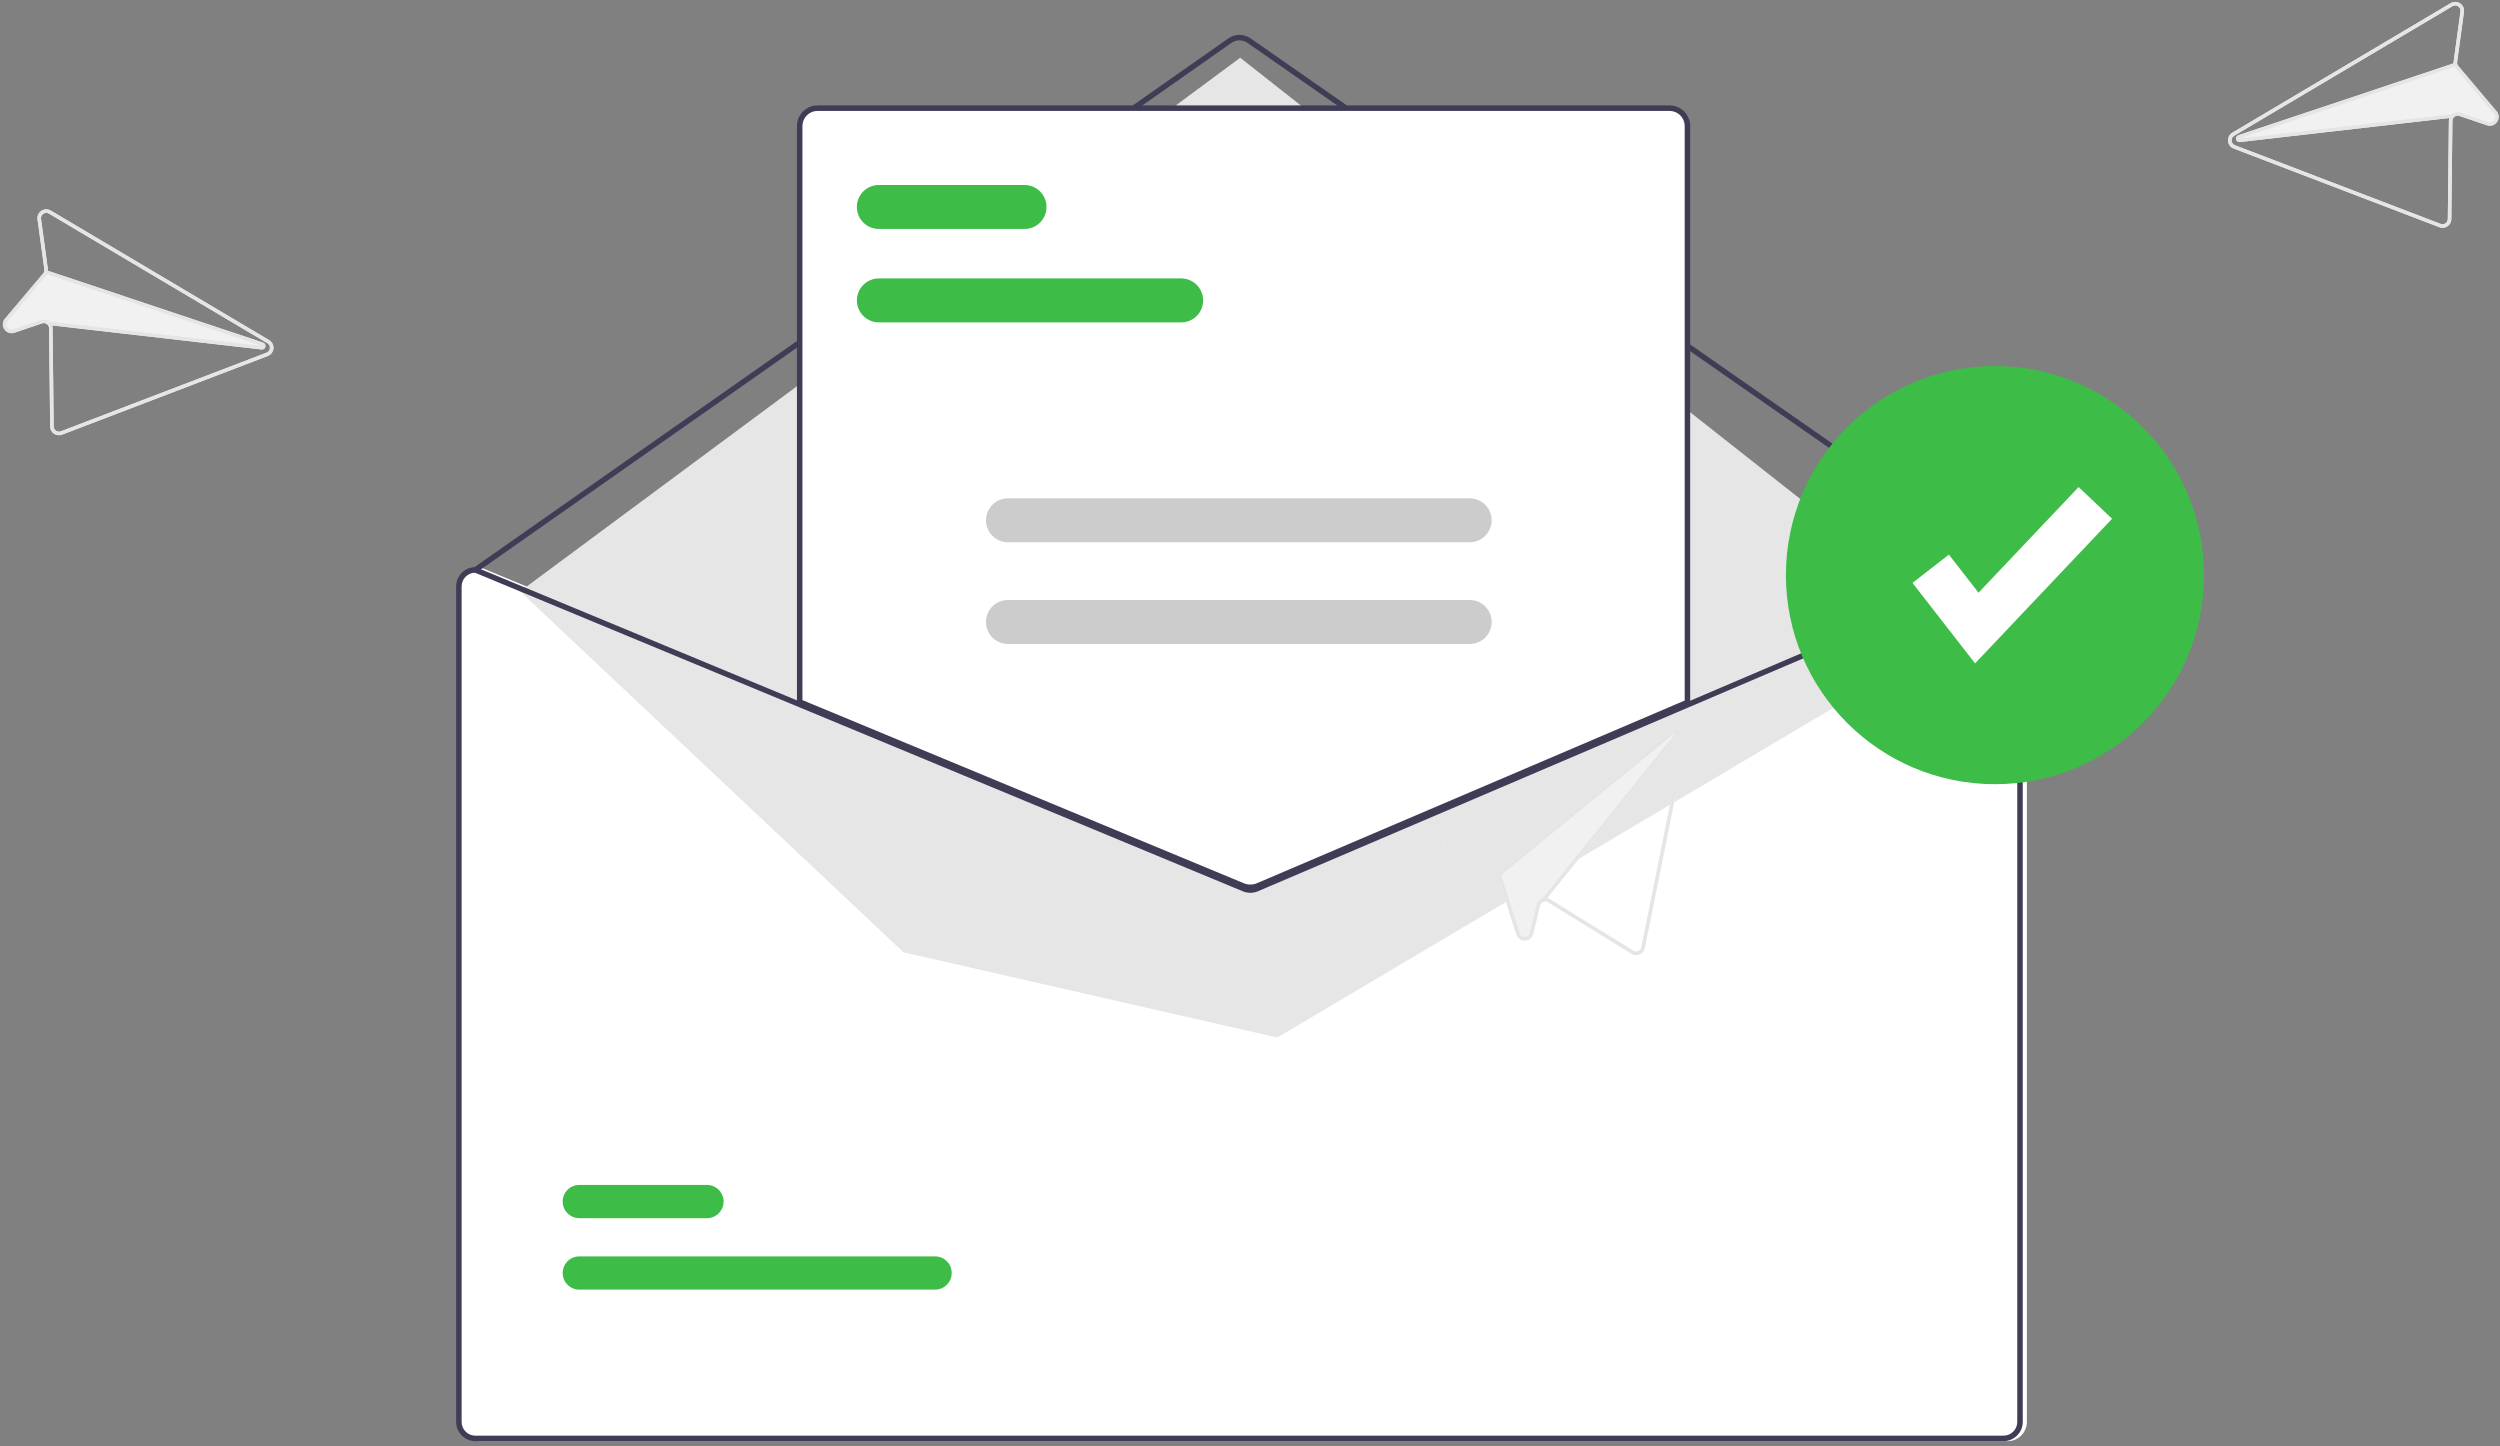 <svg width="382" height="221" viewBox="0 0 382 221" fill="none" xmlns="http://www.w3.org/2000/svg">
<rect x="0" y="0" width="382" height="221" fill="#808080" stroke="none"/>
<path d="M306.767 86.661H306.683L258.471 107.248L192.507 135.415C192.249 135.523 191.973 135.58 191.693 135.581C191.413 135.582 191.136 135.529 190.877 135.423L122.822 107.189L73.426 86.695L73.35 86.661H73.266C72.487 86.662 71.74 86.972 71.189 87.523C70.638 88.074 70.328 88.821 70.327 89.601V217.27C70.328 218.049 70.638 218.797 71.189 219.348C71.74 219.899 72.487 220.209 73.266 220.21H306.767C307.546 220.209 308.293 219.899 308.845 219.348C309.396 218.797 309.706 218.049 309.707 217.27V89.601C309.706 88.821 309.396 88.074 308.845 87.523C308.293 86.972 307.546 86.662 306.767 86.661Z" fill="white"/>
<path d="M306.976 87.501C306.891 87.501 306.807 87.475 306.737 87.426L190.592 6.539C190.238 6.294 189.818 6.163 189.388 6.164C188.958 6.164 188.538 6.297 188.186 6.543L72.877 87.425C72.786 87.488 72.674 87.513 72.564 87.494C72.455 87.474 72.358 87.412 72.294 87.321C72.23 87.23 72.205 87.118 72.224 87.008C72.243 86.899 72.304 86.801 72.395 86.737L187.704 5.855C188.197 5.511 188.785 5.325 189.387 5.324C189.989 5.323 190.577 5.507 191.072 5.85L307.217 86.736C307.29 86.787 307.345 86.861 307.374 86.945C307.403 87.03 307.404 87.121 307.377 87.207C307.35 87.292 307.297 87.367 307.225 87.419C307.153 87.472 307.066 87.501 306.976 87.501H306.976Z" fill="#3F3D56"/>
<path d="M79.467 90.368L189.502 8.818L300.373 96.171L195.172 158.535L138.057 145.517L79.467 90.368Z" fill="#E6E6E6"/>
<path d="M142.878 197.055H88.518C87.844 197.056 87.198 196.79 86.721 196.314C86.244 195.838 85.975 195.193 85.974 194.519C85.973 193.846 86.24 193.199 86.715 192.722C87.191 192.245 87.837 191.977 88.51 191.976H142.878C143.552 191.975 144.198 192.241 144.675 192.717C145.152 193.193 145.42 193.838 145.421 194.512C145.422 195.185 145.156 195.832 144.68 196.309C144.205 196.786 143.559 197.054 142.885 197.055H142.878Z" fill="#3DBC48"/>
<path d="M108.021 186.136H88.517C87.844 186.137 87.198 185.87 86.722 185.395C86.245 184.919 85.977 184.274 85.976 183.601C85.975 182.927 86.241 182.281 86.716 181.804C87.192 181.327 87.837 181.059 88.51 181.057H108.021C108.354 181.056 108.685 181.121 108.994 181.249C109.302 181.376 109.582 181.562 109.819 181.798C110.055 182.033 110.243 182.313 110.371 182.621C110.499 182.929 110.566 183.259 110.566 183.593C110.566 183.927 110.501 184.257 110.374 184.566C110.247 184.874 110.06 185.154 109.824 185.391C109.588 185.627 109.309 185.814 109 185.942C108.692 186.07 108.362 186.136 108.028 186.136H108.021Z" fill="#3DBC48"/>
<path d="M191.05 135.79C190.637 135.791 190.227 135.71 189.845 135.554L121.982 107.396V19.256C121.983 18.477 122.293 17.73 122.844 17.179C123.396 16.628 124.143 16.317 124.922 16.317H255.111C255.891 16.317 256.638 16.628 257.189 17.179C257.74 17.73 258.05 18.477 258.051 19.256V107.457L257.923 107.512L192.291 135.54C191.898 135.706 191.476 135.79 191.05 135.79Z" fill="white"/>
<path d="M191.05 136C190.609 136.001 190.173 135.915 189.765 135.749L121.772 107.536V19.256C121.773 18.422 122.106 17.621 122.696 17.03C123.287 16.44 124.087 16.108 124.922 16.107H255.111C255.946 16.108 256.747 16.44 257.337 17.03C257.928 17.621 258.26 18.422 258.261 19.256V107.596L192.374 135.734C191.955 135.91 191.504 136.001 191.05 136ZM122.612 106.975L190.085 134.972C190.715 135.228 191.419 135.223 192.046 134.961L257.421 107.042V19.256C257.42 18.644 257.177 18.057 256.744 17.624C256.311 17.191 255.724 16.948 255.111 16.947H124.922C124.31 16.948 123.723 17.191 123.29 17.624C122.857 18.057 122.613 18.644 122.612 19.256L122.612 106.975Z" fill="#3F3D56"/>
<path d="M306.137 86.661H306.053L257.841 107.248L191.877 135.415C191.62 135.523 191.343 135.58 191.063 135.581C190.784 135.582 190.507 135.529 190.248 135.423L122.193 107.189L72.796 86.695L72.721 86.661H72.637C71.857 86.662 71.11 86.972 70.559 87.523C70.008 88.074 69.698 88.821 69.697 89.601V217.27C69.698 218.049 70.008 218.797 70.559 219.348C71.11 219.899 71.857 220.209 72.637 220.21H306.137C306.917 220.209 307.664 219.899 308.215 219.348C308.766 218.797 309.076 218.049 309.077 217.27V89.601C309.076 88.821 308.766 88.074 308.215 87.523C307.664 86.972 306.917 86.662 306.137 86.661ZM308.237 217.27C308.237 217.827 308.015 218.361 307.622 218.754C307.228 219.148 306.694 219.37 306.137 219.37H72.637C72.08 219.37 71.546 219.148 71.152 218.754C70.758 218.361 70.537 217.827 70.537 217.27V89.601C70.538 89.058 70.748 88.536 71.125 88.145C71.501 87.753 72.014 87.523 72.557 87.501L122.193 108.096L189.925 136.2C190.658 136.498 191.479 136.494 192.209 136.187L257.841 108.159L306.221 87.501C306.763 87.524 307.275 87.755 307.65 88.147C308.026 88.538 308.236 89.058 308.237 89.601V217.27Z" fill="#3F3D56"/>
<path d="M180.485 49.264H134.289C133.399 49.262 132.546 48.908 131.916 48.278C131.287 47.648 130.934 46.794 130.934 45.904C130.934 45.014 131.287 44.16 131.916 43.53C132.546 42.9 133.399 42.545 134.289 42.544H180.485C181.375 42.545 182.229 42.9 182.858 43.53C183.487 44.16 183.84 45.014 183.84 45.904C183.84 46.794 183.487 47.648 182.858 48.278C182.229 48.908 181.375 49.262 180.485 49.264Z" fill="#3DBC48"/>
<path d="M156.547 34.985H134.289C133.398 34.985 132.543 34.631 131.913 34.001C131.283 33.371 130.929 32.516 130.929 31.625C130.929 30.734 131.283 29.88 131.913 29.249C132.543 28.619 133.398 28.265 134.289 28.265H156.547C157.438 28.265 158.293 28.619 158.923 29.249C159.553 29.88 159.907 30.734 159.907 31.625C159.907 32.516 159.553 33.371 158.923 34.001C158.293 34.631 157.438 34.985 156.547 34.985Z" fill="#3DBC48"/>
<path d="M224.568 82.861H154.014C153.124 82.859 152.27 82.505 151.641 81.875C151.012 81.245 150.659 80.391 150.659 79.501C150.659 78.611 151.012 77.757 151.641 77.127C152.27 76.497 153.124 76.143 154.014 76.141H224.568C225.458 76.143 226.312 76.497 226.941 77.127C227.57 77.757 227.923 78.611 227.923 79.501C227.923 80.391 227.57 81.245 226.941 81.875C226.312 82.505 225.458 82.859 224.568 82.861Z" fill="#CCCCCC"/>
<path d="M224.568 98.399H154.014C153.123 98.399 152.268 98.045 151.638 97.415C151.008 96.785 150.654 95.931 150.654 95.04C150.654 94.149 151.008 93.294 151.638 92.664C152.268 92.034 153.123 91.68 154.014 91.68H224.568C225.459 91.68 226.313 92.034 226.944 92.664C227.574 93.294 227.928 94.149 227.928 95.04C227.928 95.931 227.574 96.785 226.944 97.415C226.313 98.045 225.459 98.399 224.568 98.399Z" fill="#CCCCCC"/>
<path d="M304.835 119.825C322.478 119.825 336.781 105.522 336.781 87.878C336.781 70.235 322.478 55.932 304.835 55.932C287.191 55.932 272.888 70.235 272.888 87.878C272.888 105.522 287.191 119.825 304.835 119.825Z" fill="#3DBC48"/>
<path d="M301.791 101.364L292.229 89.069L297.79 84.745L302.317 90.566L317.611 74.42L322.726 79.266L301.791 101.364Z" fill="white"/>
<path d="M7.757 32.174C7.539 32.045 7.289 31.981 7.036 31.987C6.782 31.994 6.536 32.072 6.325 32.212C6.114 32.352 5.947 32.549 5.842 32.78C5.738 33.011 5.701 33.266 5.735 33.517L6.776 41.153C6.791 41.266 6.783 41.38 6.754 41.49C6.721 41.598 6.667 41.698 6.594 41.784L0.762 48.692C0.568 48.914 0.453 49.196 0.438 49.491C0.422 49.786 0.506 50.078 0.677 50.32L0.683 50.329C0.846 50.573 1.086 50.755 1.365 50.847C1.644 50.939 1.946 50.935 2.222 50.836L6.433 49.406C6.573 49.36 6.722 49.353 6.866 49.385C7.009 49.417 7.141 49.488 7.248 49.59C7.327 49.663 7.39 49.752 7.434 49.851C7.477 49.951 7.499 50.058 7.499 50.166L7.663 65.17C7.665 65.387 7.72 65.601 7.822 65.792C7.925 65.984 8.073 66.147 8.253 66.269C8.432 66.39 8.638 66.466 8.853 66.491C9.068 66.516 9.286 66.489 9.489 66.413L40.92 54.392C41.157 54.302 41.364 54.147 41.516 53.944C41.669 53.742 41.761 53.5 41.783 53.248C41.805 52.995 41.755 52.741 41.638 52.516C41.522 52.291 41.345 52.102 41.127 51.973L40.699 51.719L7.757 32.174V32.174ZM6.267 33.444C6.247 33.293 6.27 33.14 6.333 33.001C6.395 32.863 6.496 32.745 6.623 32.661C6.75 32.577 6.898 32.53 7.05 32.526C7.202 32.523 7.352 32.562 7.482 32.639L40.414 52.178L40.852 52.438C40.982 52.516 41.088 52.629 41.157 52.764C41.227 52.899 41.256 53.051 41.244 53.202C41.231 53.353 41.176 53.498 41.085 53.619C40.994 53.74 40.87 53.834 40.729 53.889L9.298 65.909C9.176 65.956 9.045 65.972 8.916 65.957C8.787 65.941 8.663 65.895 8.556 65.822C8.448 65.749 8.36 65.651 8.299 65.536C8.237 65.422 8.204 65.294 8.203 65.164L8.038 50.16C8.038 50.011 8.013 49.864 7.963 49.724L39.962 53.401C40.087 53.416 40.214 53.388 40.32 53.32C40.426 53.252 40.505 53.15 40.543 53.03C40.581 52.91 40.577 52.781 40.53 52.664C40.483 52.547 40.397 52.451 40.286 52.391C40.259 52.376 40.231 52.364 40.202 52.354L7.318 41.378C7.326 41.279 7.323 41.179 7.308 41.08L6.267 33.444L6.267 33.444Z" fill="#F1F1F1"/>
<path d="M7.757 32.174C7.539 32.045 7.289 31.981 7.036 31.987C6.782 31.994 6.536 32.072 6.325 32.212C6.114 32.352 5.947 32.549 5.842 32.78C5.738 33.011 5.701 33.266 5.735 33.517L6.776 41.153C6.791 41.266 6.783 41.38 6.754 41.49C6.721 41.598 6.667 41.698 6.594 41.784L0.762 48.692C0.568 48.914 0.453 49.196 0.438 49.491C0.422 49.786 0.506 50.078 0.677 50.32L0.683 50.329C0.846 50.573 1.086 50.755 1.365 50.847C1.644 50.939 1.946 50.935 2.222 50.836L6.433 49.406C6.573 49.36 6.722 49.353 6.866 49.385C7.009 49.417 7.141 49.488 7.248 49.59C7.327 49.663 7.39 49.752 7.434 49.851C7.477 49.951 7.499 50.058 7.499 50.166L7.663 65.17C7.665 65.387 7.72 65.601 7.822 65.792C7.925 65.984 8.073 66.147 8.253 66.269C8.432 66.39 8.638 66.466 8.853 66.491C9.068 66.516 9.286 66.489 9.489 66.413L40.92 54.392C41.157 54.302 41.364 54.147 41.516 53.944C41.669 53.742 41.761 53.5 41.783 53.248C41.805 52.995 41.755 52.741 41.638 52.516C41.522 52.291 41.345 52.102 41.127 51.973L40.699 51.719L7.757 32.174V32.174ZM6.267 33.444C6.247 33.293 6.27 33.14 6.333 33.001C6.395 32.863 6.496 32.745 6.623 32.661C6.75 32.577 6.898 32.53 7.05 32.526C7.202 32.523 7.352 32.562 7.482 32.639L40.414 52.178L40.852 52.438C40.982 52.516 41.088 52.629 41.157 52.764C41.227 52.899 41.256 53.051 41.244 53.202C41.231 53.353 41.176 53.498 41.085 53.619C40.994 53.74 40.87 53.834 40.729 53.889L9.298 65.909C9.176 65.956 9.045 65.972 8.916 65.957C8.787 65.941 8.663 65.895 8.556 65.822C8.448 65.749 8.36 65.651 8.299 65.536C8.237 65.422 8.204 65.294 8.203 65.164L8.038 50.16C8.038 50.011 8.013 49.864 7.963 49.724C7.892 49.523 7.774 49.342 7.617 49.196C7.596 49.175 7.573 49.155 7.549 49.136L7.548 49.133C7.371 48.988 7.16 48.889 6.935 48.848C6.71 48.807 6.478 48.823 6.261 48.897L2.048 50.328C1.882 50.388 1.7 50.39 1.532 50.335C1.365 50.279 1.221 50.168 1.124 50.02L1.121 50.016C1.018 49.871 0.967 49.696 0.976 49.519C0.985 49.341 1.055 49.172 1.173 49.04L7.004 42.132C7.067 42.059 7.121 41.98 7.165 41.896L7.168 41.894C7.211 41.813 7.245 41.728 7.27 41.64C7.295 41.555 7.311 41.467 7.318 41.378C7.326 41.279 7.323 41.179 7.308 41.08L6.267 33.444V33.444Z" fill="#E5E5E5"/>
<path d="M7.318 41.378L40.202 52.354C40.231 52.364 40.259 52.376 40.286 52.391C40.397 52.451 40.483 52.547 40.53 52.664C40.577 52.781 40.581 52.91 40.543 53.03C40.505 53.15 40.425 53.252 40.319 53.32C40.214 53.388 40.087 53.416 39.962 53.401L7.963 49.724L7.398 49.66L7.46 49.125L7.548 49.133L7.549 49.135L40.023 52.864L7.168 41.894L7.165 41.896L7.023 41.847L7.194 41.336L7.318 41.378Z" fill="#E5E5E5"/>
<path d="M374.471 0.478L341.53 20.023L341.102 20.277C340.883 20.406 340.706 20.594 340.59 20.82C340.474 21.045 340.423 21.299 340.445 21.552C340.467 21.804 340.559 22.046 340.712 22.248C340.865 22.451 341.071 22.606 341.308 22.696L372.739 34.717C372.942 34.793 373.16 34.82 373.375 34.795C373.59 34.77 373.796 34.694 373.975 34.573C374.155 34.451 374.303 34.288 374.406 34.096C374.508 33.905 374.563 33.691 374.565 33.474L374.729 18.47C374.729 18.361 374.751 18.255 374.795 18.155C374.838 18.056 374.901 17.967 374.981 17.894C375.087 17.792 375.219 17.721 375.362 17.689C375.506 17.657 375.655 17.664 375.795 17.71L380.006 19.14C380.282 19.239 380.584 19.243 380.863 19.151C381.142 19.059 381.382 18.877 381.546 18.633L381.552 18.624C381.722 18.382 381.806 18.09 381.791 17.795C381.775 17.5 381.661 17.218 381.466 16.996L375.635 10.088C375.562 10.002 375.507 9.902 375.475 9.794C375.445 9.684 375.438 9.57 375.452 9.457L376.493 1.821C376.527 1.57 376.49 1.314 376.386 1.084C376.281 0.853 376.114 0.656 375.903 0.516C375.692 0.376 375.446 0.298 375.193 0.291C374.939 0.285 374.689 0.349 374.471 0.478V0.478ZM375.961 1.748L374.92 9.384C374.905 9.483 374.902 9.582 374.91 9.682L342.027 20.658C341.997 20.668 341.969 20.68 341.942 20.695C341.832 20.755 341.745 20.852 341.699 20.968C341.652 21.085 341.647 21.214 341.685 21.334C341.724 21.454 341.803 21.556 341.909 21.624C342.015 21.692 342.141 21.72 342.266 21.705L374.266 18.028C374.216 18.168 374.19 18.315 374.19 18.463L374.026 33.468C374.024 33.598 373.991 33.726 373.93 33.84C373.868 33.955 373.78 34.053 373.672 34.126C373.565 34.199 373.441 34.245 373.312 34.261C373.183 34.276 373.052 34.26 372.93 34.213L341.499 22.193C341.358 22.138 341.234 22.044 341.143 21.923C341.052 21.802 340.997 21.657 340.985 21.506C340.972 21.355 341.002 21.203 341.071 21.068C341.14 20.933 341.246 20.82 341.376 20.742L341.814 20.482L374.746 0.943C374.877 0.866 375.027 0.827 375.179 0.83C375.331 0.834 375.479 0.881 375.605 0.965C375.732 1.049 375.833 1.167 375.896 1.305C375.959 1.444 375.981 1.597 375.961 1.748V1.748Z" fill="#F1F1F1"/>
<path d="M374.471 0.478L341.53 20.023L341.102 20.277C340.883 20.406 340.706 20.594 340.59 20.82C340.474 21.045 340.423 21.299 340.445 21.552C340.467 21.804 340.559 22.046 340.712 22.248C340.865 22.451 341.071 22.606 341.308 22.696L372.739 34.717C372.942 34.793 373.16 34.82 373.375 34.795C373.59 34.77 373.796 34.694 373.975 34.573C374.155 34.451 374.303 34.288 374.406 34.096C374.508 33.905 374.563 33.691 374.565 33.474L374.729 18.47C374.729 18.361 374.751 18.255 374.795 18.155C374.838 18.056 374.901 17.967 374.981 17.894C375.087 17.792 375.219 17.721 375.362 17.689C375.506 17.657 375.655 17.664 375.795 17.71L380.006 19.14C380.282 19.239 380.584 19.243 380.863 19.151C381.142 19.059 381.382 18.877 381.546 18.633L381.552 18.624C381.722 18.382 381.806 18.09 381.791 17.795C381.775 17.5 381.661 17.218 381.466 16.996L375.635 10.088C375.562 10.002 375.507 9.902 375.475 9.794C375.445 9.684 375.438 9.57 375.452 9.457L376.493 1.821C376.527 1.57 376.49 1.314 376.386 1.084C376.281 0.853 376.114 0.656 375.903 0.516C375.692 0.376 375.446 0.298 375.193 0.291C374.939 0.285 374.689 0.349 374.471 0.478V0.478ZM375.961 1.748L374.92 9.384C374.905 9.483 374.902 9.582 374.91 9.682C374.917 9.771 374.933 9.859 374.958 9.944C374.983 10.032 375.017 10.117 375.06 10.198L375.063 10.2C375.107 10.284 375.161 10.363 375.224 10.436L381.055 17.344C381.173 17.476 381.243 17.645 381.252 17.823C381.262 18 381.21 18.175 381.107 18.32L381.104 18.324C381.007 18.472 380.863 18.583 380.696 18.639C380.528 18.694 380.347 18.692 380.181 18.632L375.967 17.201C375.75 17.127 375.518 17.11 375.293 17.152C375.068 17.193 374.857 17.291 374.68 17.437L374.679 17.439C374.655 17.459 374.632 17.479 374.611 17.5C374.454 17.645 374.336 17.826 374.265 18.028C374.215 18.168 374.19 18.315 374.19 18.463L374.026 33.468C374.024 33.598 373.991 33.726 373.93 33.84C373.868 33.955 373.78 34.053 373.672 34.126C373.565 34.199 373.441 34.245 373.312 34.261C373.183 34.276 373.052 34.26 372.93 34.213L341.499 22.193C341.358 22.138 341.234 22.044 341.143 21.923C341.052 21.802 340.997 21.657 340.985 21.506C340.972 21.355 341.002 21.203 341.071 21.068C341.14 20.933 341.246 20.82 341.376 20.742L341.814 20.482L374.746 0.943C374.877 0.866 375.027 0.827 375.179 0.83C375.331 0.834 375.478 0.881 375.605 0.965C375.732 1.049 375.833 1.167 375.896 1.305C375.959 1.444 375.981 1.597 375.961 1.748V1.748Z" fill="#E5E5E5"/>
<path d="M375.034 9.64L375.205 10.151L375.063 10.2L375.06 10.198L342.205 21.168L374.679 17.439L374.68 17.437L374.768 17.429L374.83 17.964L374.265 18.028L342.266 21.705C342.141 21.72 342.014 21.692 341.908 21.624C341.802 21.556 341.724 21.454 341.685 21.334C341.647 21.214 341.651 21.085 341.698 20.968C341.745 20.852 341.832 20.755 341.942 20.695C341.969 20.68 341.997 20.668 342.026 20.659L374.91 9.682L375.034 9.64Z" fill="#E5E5E5"/>
<path d="M221.462 128.022C221.237 128.137 221.048 128.314 220.919 128.531C220.789 128.749 220.723 128.999 220.729 129.252C220.735 129.505 220.811 129.752 220.951 129.963C221.09 130.175 221.286 130.343 221.517 130.448L228.527 133.649C228.63 133.697 228.723 133.765 228.8 133.848C228.874 133.933 228.929 134.033 228.963 134.14L231.685 142.761C231.769 143.044 231.946 143.291 232.187 143.462C232.428 143.633 232.72 143.718 233.015 143.703L233.026 143.703C233.32 143.695 233.602 143.59 233.829 143.403C234.056 143.217 234.214 142.959 234.277 142.673L235.32 138.349C235.355 138.207 235.429 138.076 235.533 137.972C235.637 137.868 235.767 137.795 235.91 137.759C236.014 137.731 236.124 137.725 236.23 137.742C236.337 137.758 236.44 137.797 236.531 137.855L249.301 145.734C249.485 145.849 249.695 145.917 249.912 145.932C250.128 145.948 250.346 145.91 250.545 145.823C250.743 145.736 250.917 145.603 251.054 145.435C251.19 145.266 251.283 145.068 251.327 144.855L257.964 111.865C258.015 111.617 257.994 111.359 257.904 111.122C257.815 110.884 257.66 110.677 257.458 110.524C257.256 110.371 257.015 110.278 256.762 110.255C256.51 110.233 256.256 110.282 256.03 110.398L255.587 110.624L221.462 128.022ZM221.739 129.959C221.601 129.895 221.483 129.794 221.4 129.667C221.317 129.54 221.271 129.392 221.267 129.24C221.264 129.088 221.304 128.938 221.382 128.808C221.46 128.677 221.573 128.571 221.709 128.502L255.823 111.11L256.277 110.878C256.412 110.81 256.564 110.781 256.715 110.794C256.866 110.808 257.01 110.864 257.131 110.956C257.252 111.047 257.345 111.171 257.399 111.313C257.453 111.455 257.466 111.609 257.437 111.758L250.799 144.748C250.773 144.875 250.717 144.995 250.635 145.096C250.553 145.197 250.448 145.276 250.329 145.328C250.21 145.38 250.08 145.402 249.95 145.393C249.82 145.384 249.695 145.343 249.584 145.275L236.814 137.396C236.689 137.316 236.55 137.259 236.406 137.226L256.615 112.145C256.694 112.047 256.738 111.925 256.737 111.8C256.737 111.674 256.692 111.552 256.612 111.456C256.531 111.36 256.419 111.294 256.295 111.272C256.172 111.249 256.044 111.27 255.934 111.332C255.907 111.346 255.882 111.364 255.858 111.383L229.007 133.311C228.927 133.251 228.841 133.2 228.75 133.16L221.739 129.959Z" fill="#F1F1F1"/>
<path d="M221.462 128.022C221.237 128.137 221.048 128.314 220.919 128.531C220.789 128.749 220.723 128.999 220.729 129.252C220.735 129.505 220.811 129.752 220.951 129.963C221.09 130.175 221.286 130.343 221.517 130.448L228.527 133.649C228.63 133.697 228.723 133.765 228.8 133.848C228.874 133.933 228.929 134.033 228.963 134.14L231.685 142.761C231.769 143.044 231.946 143.291 232.187 143.462C232.428 143.633 232.72 143.718 233.015 143.703L233.026 143.703C233.32 143.695 233.602 143.59 233.829 143.403C234.056 143.217 234.214 142.959 234.277 142.673L235.32 138.349C235.355 138.207 235.429 138.076 235.533 137.972C235.637 137.868 235.767 137.795 235.91 137.759C236.014 137.731 236.124 137.725 236.23 137.742C236.337 137.758 236.44 137.797 236.531 137.855L249.301 145.734C249.485 145.849 249.695 145.917 249.912 145.932C250.128 145.948 250.346 145.91 250.545 145.823C250.743 145.736 250.917 145.603 251.054 145.435C251.19 145.266 251.283 145.068 251.327 144.855L257.964 111.865C258.015 111.617 257.994 111.359 257.904 111.122C257.815 110.884 257.66 110.677 257.458 110.524C257.256 110.371 257.015 110.278 256.762 110.255C256.51 110.233 256.256 110.282 256.03 110.398L255.587 110.624L221.462 128.022ZM221.739 129.959C221.601 129.895 221.483 129.794 221.4 129.667C221.317 129.54 221.271 129.392 221.267 129.24C221.264 129.088 221.304 128.938 221.382 128.808C221.46 128.677 221.573 128.571 221.709 128.502L255.823 111.11L256.277 110.878C256.412 110.81 256.564 110.781 256.715 110.794C256.866 110.808 257.01 110.864 257.131 110.956C257.252 111.047 257.345 111.171 257.399 111.313C257.453 111.455 257.466 111.609 257.437 111.758L250.799 144.748C250.773 144.875 250.717 144.995 250.635 145.096C250.553 145.197 250.448 145.276 250.329 145.328C250.21 145.38 250.08 145.402 249.95 145.393C249.82 145.384 249.695 145.343 249.584 145.275L236.814 137.396C236.689 137.316 236.55 137.259 236.405 137.226C236.198 137.178 235.981 137.182 235.775 137.236C235.746 137.243 235.717 137.252 235.687 137.261L235.685 137.262C235.467 137.333 235.271 137.459 235.116 137.627C234.961 137.795 234.851 138 234.797 138.223L233.755 142.549C233.717 142.721 233.622 142.876 233.485 142.988C233.348 143.1 233.178 143.162 233.001 143.165L232.996 143.165C232.818 143.175 232.643 143.125 232.498 143.022C232.353 142.919 232.248 142.77 232.199 142.599L229.476 133.979C229.449 133.888 229.411 133.8 229.363 133.717L229.363 133.714C229.318 133.634 229.264 133.56 229.203 133.492C229.144 133.425 229.078 133.364 229.007 133.311C228.927 133.251 228.841 133.2 228.75 133.16L221.739 129.959Z" fill="#E5E5E5"/>
<path d="M229.007 133.311L255.858 111.384C255.882 111.364 255.907 111.347 255.934 111.332C256.044 111.27 256.172 111.249 256.296 111.272C256.419 111.294 256.531 111.36 256.612 111.456C256.693 111.552 256.737 111.674 256.738 111.8C256.738 111.926 256.695 112.048 256.615 112.145L236.406 137.227L236.049 137.67L235.631 137.331L235.685 137.262L235.687 137.262L256.194 111.806L229.363 133.714L229.363 133.717L229.246 133.811L228.905 133.394L229.007 133.311Z" fill="#E5E5E5"/>
</svg>
